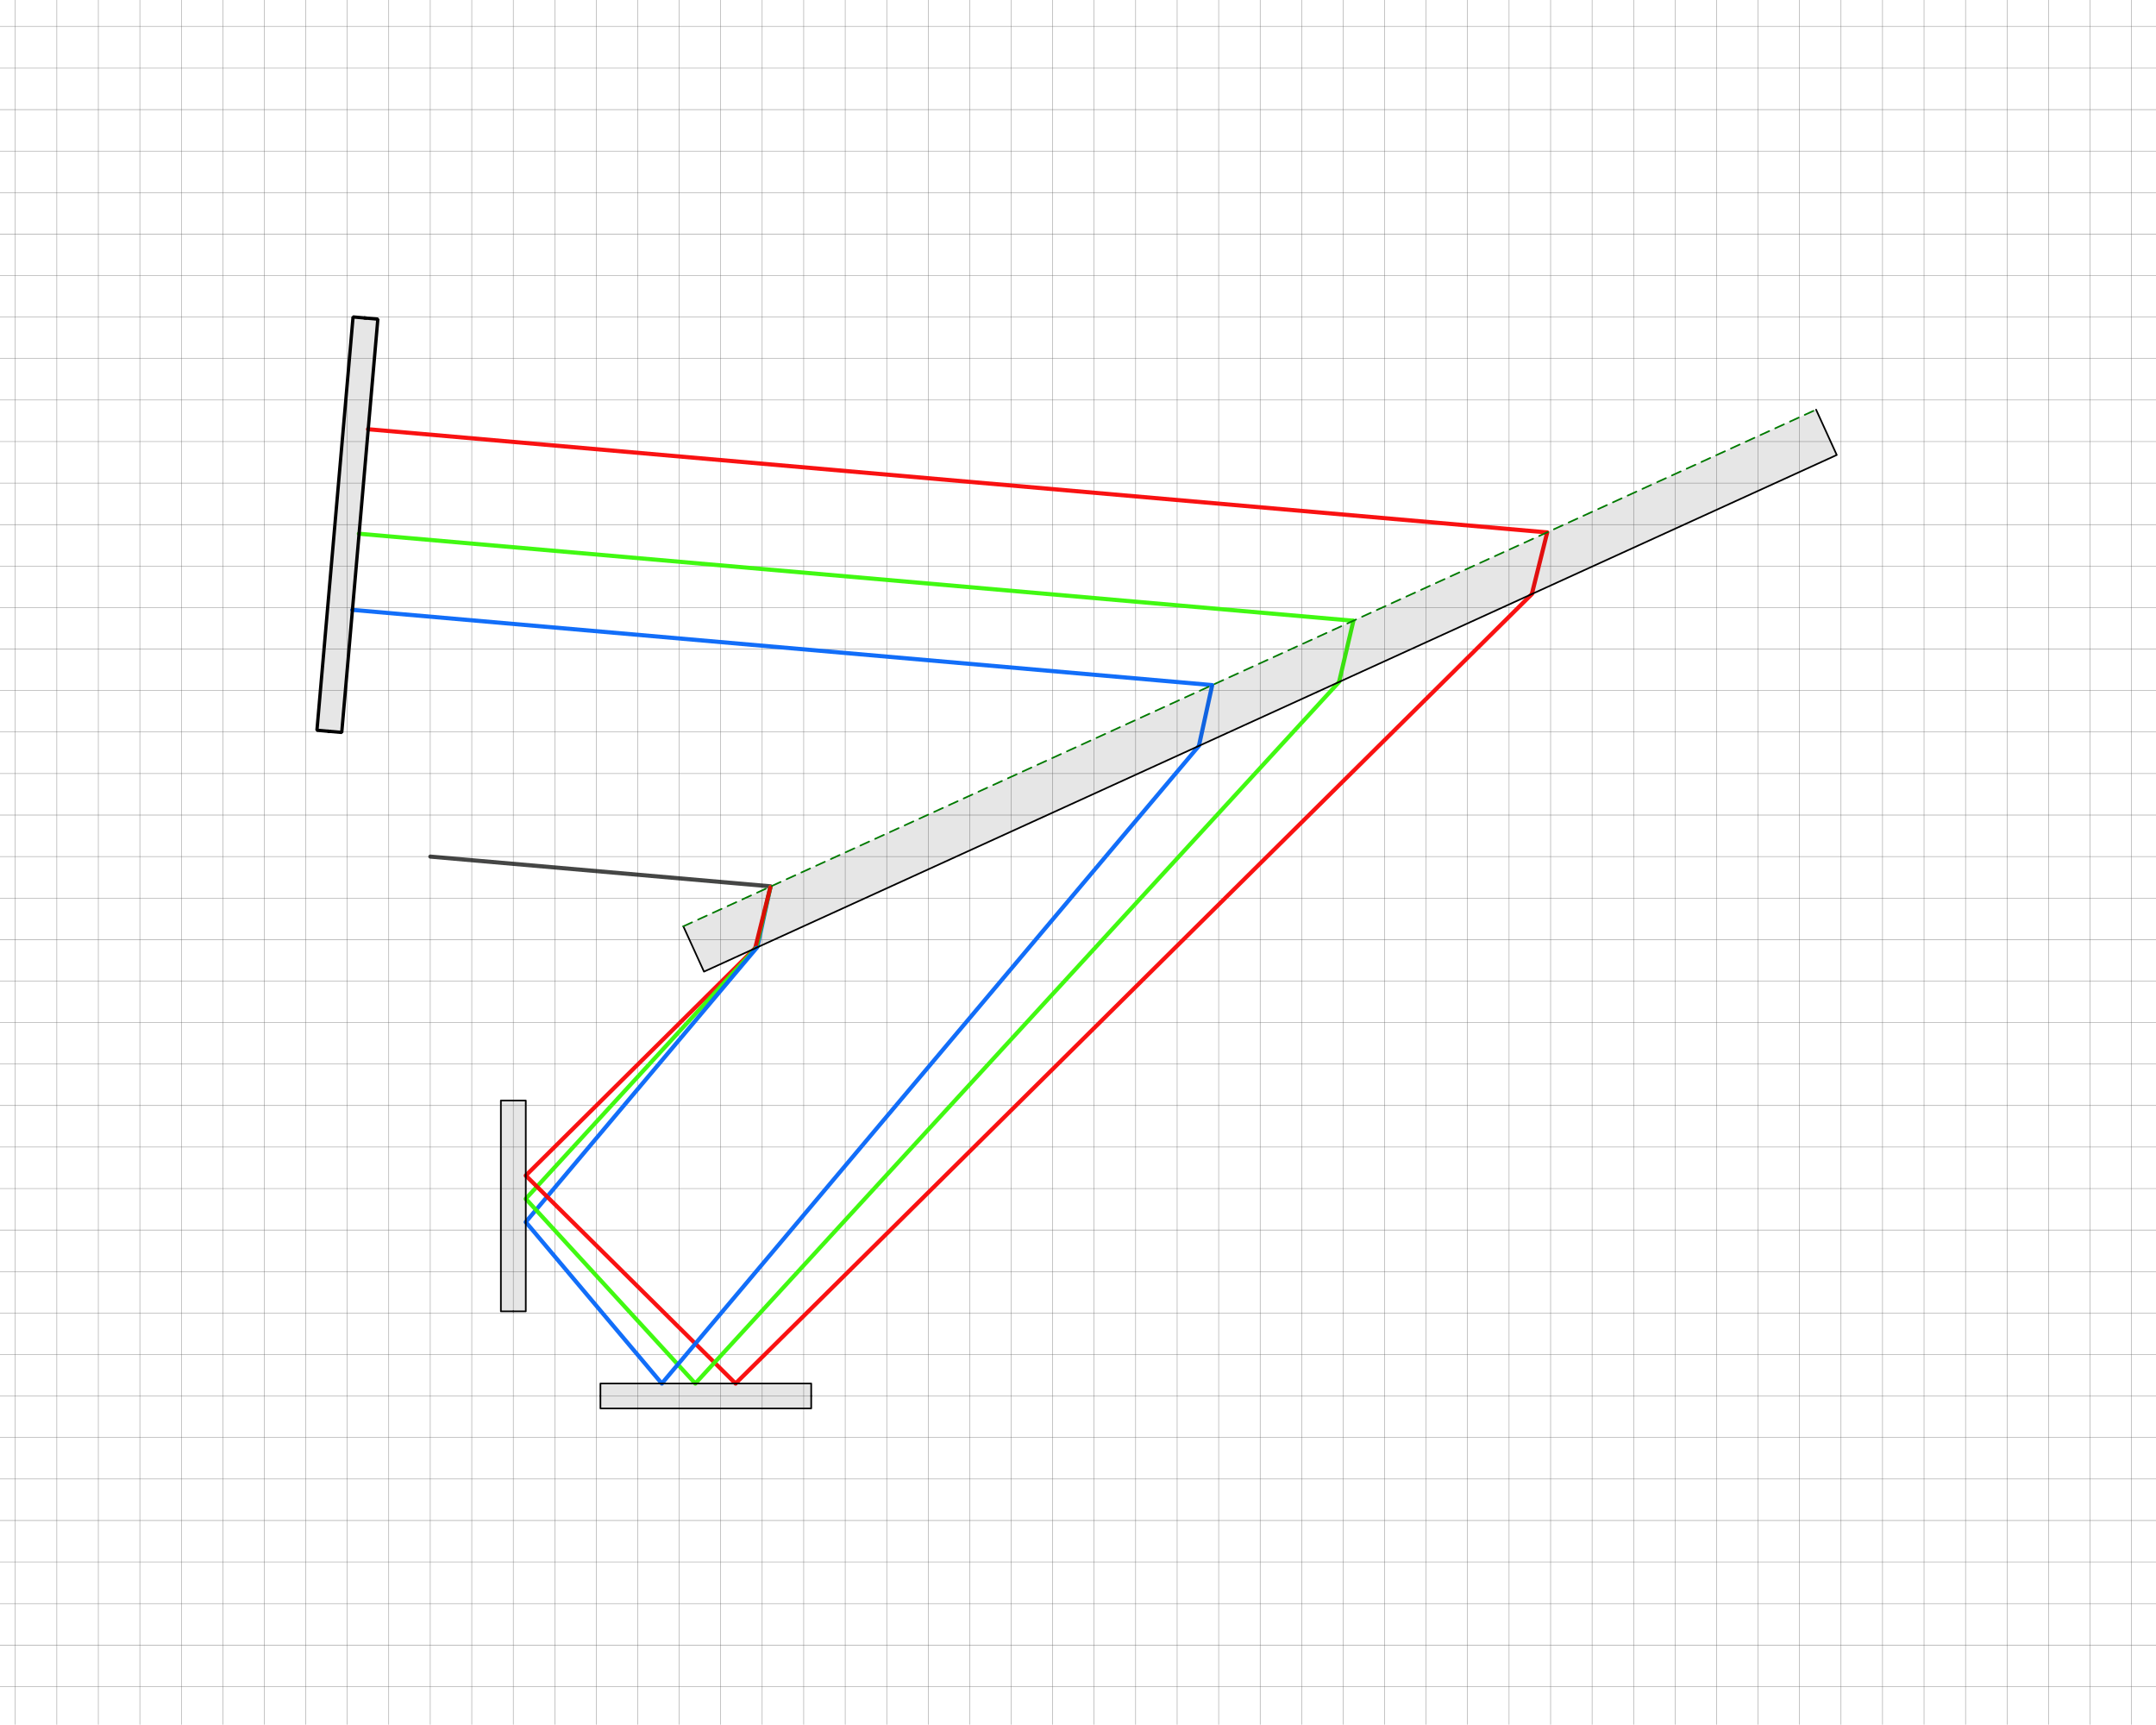 <?xml version="1.0" encoding="UTF-8" standalone="no"?>
<svg width="916.517mm" height="733.072mm"
 viewBox="0 0 2598 2078"
 xmlns="http://www.w3.org/2000/svg" xmlns:xlink="http://www.w3.org/1999/xlink"  version="1.2" baseProfile="tiny">
<title>Qt SVG Document</title>
<desc>Generated with Qt</desc>
<defs>
</defs>
<g fill="none" stroke="black" stroke-width="1" fill-rule="evenodd" stroke-linecap="square" stroke-linejoin="bevel" >

<g fill="none" stroke="#000000" stroke-opacity="1" stroke-width="1" stroke-linecap="square" stroke-linejoin="bevel" transform="matrix(1,0,0,1,0,0)"
font-family="MS Shell Dlg 2" font-size="8" font-weight="400" font-style="normal" 
>
</g>

<g fill="none" stroke="#646464" stroke-opacity="0.784" stroke-width="0.5" stroke-linecap="square" stroke-linejoin="bevel" transform="matrix(1,0,0,1,1018.48,1282.04)"
font-family="MS Shell Dlg 2" font-size="8" font-weight="400" font-style="normal" 
>
<polyline fill="none" vector-effect="none" points="-1050,-1282.33 -1050,796.145 " />
<polyline fill="none" vector-effect="none" points="-1000,-1282.33 -1000,796.145 " />
<polyline fill="none" vector-effect="none" points="-950,-1282.33 -950,796.145 " />
<polyline fill="none" vector-effect="none" points="-900,-1282.33 -900,796.145 " />
<polyline fill="none" vector-effect="none" points="-850,-1282.33 -850,796.145 " />
<polyline fill="none" vector-effect="none" points="-800,-1282.33 -800,796.145 " />
<polyline fill="none" vector-effect="none" points="-750,-1282.33 -750,796.145 " />
<polyline fill="none" vector-effect="none" points="-700,-1282.33 -700,796.145 " />
<polyline fill="none" vector-effect="none" points="-650,-1282.33 -650,796.145 " />
<polyline fill="none" vector-effect="none" points="-600,-1282.33 -600,796.145 " />
<polyline fill="none" vector-effect="none" points="-550,-1282.33 -550,796.145 " />
<polyline fill="none" vector-effect="none" points="-500,-1282.33 -500,796.145 " />
<polyline fill="none" vector-effect="none" points="-450,-1282.33 -450,796.145 " />
<polyline fill="none" vector-effect="none" points="-400,-1282.33 -400,796.145 " />
<polyline fill="none" vector-effect="none" points="-350,-1282.33 -350,796.145 " />
<polyline fill="none" vector-effect="none" points="-300,-1282.33 -300,796.145 " />
<polyline fill="none" vector-effect="none" points="-250,-1282.33 -250,796.145 " />
<polyline fill="none" vector-effect="none" points="-200,-1282.33 -200,796.145 " />
<polyline fill="none" vector-effect="none" points="-150,-1282.33 -150,796.145 " />
<polyline fill="none" vector-effect="none" points="-100,-1282.33 -100,796.145 " />
<polyline fill="none" vector-effect="none" points="-50,-1282.33 -50,796.145 " />
<polyline fill="none" vector-effect="none" points="0,-1282.33 0,796.145 " />
<polyline fill="none" vector-effect="none" points="50,-1282.33 50,796.145 " />
<polyline fill="none" vector-effect="none" points="100,-1282.33 100,796.145 " />
<polyline fill="none" vector-effect="none" points="150,-1282.33 150,796.145 " />
<polyline fill="none" vector-effect="none" points="200,-1282.33 200,796.145 " />
<polyline fill="none" vector-effect="none" points="250,-1282.33 250,796.145 " />
<polyline fill="none" vector-effect="none" points="300,-1282.33 300,796.145 " />
<polyline fill="none" vector-effect="none" points="350,-1282.33 350,796.145 " />
<polyline fill="none" vector-effect="none" points="400,-1282.33 400,796.145 " />
<polyline fill="none" vector-effect="none" points="450,-1282.33 450,796.145 " />
<polyline fill="none" vector-effect="none" points="500,-1282.33 500,796.145 " />
<polyline fill="none" vector-effect="none" points="550,-1282.33 550,796.145 " />
<polyline fill="none" vector-effect="none" points="600,-1282.33 600,796.145 " />
<polyline fill="none" vector-effect="none" points="650,-1282.33 650,796.145 " />
<polyline fill="none" vector-effect="none" points="700,-1282.33 700,796.145 " />
<polyline fill="none" vector-effect="none" points="750,-1282.33 750,796.145 " />
<polyline fill="none" vector-effect="none" points="800,-1282.33 800,796.145 " />
<polyline fill="none" vector-effect="none" points="850,-1282.33 850,796.145 " />
<polyline fill="none" vector-effect="none" points="900,-1282.33 900,796.145 " />
<polyline fill="none" vector-effect="none" points="950,-1282.33 950,796.145 " />
<polyline fill="none" vector-effect="none" points="1000,-1282.33 1000,796.145 " />
<polyline fill="none" vector-effect="none" points="1050,-1282.33 1050,796.145 " />
<polyline fill="none" vector-effect="none" points="1100,-1282.33 1100,796.145 " />
<polyline fill="none" vector-effect="none" points="1150,-1282.33 1150,796.145 " />
<polyline fill="none" vector-effect="none" points="1200,-1282.33 1200,796.145 " />
<polyline fill="none" vector-effect="none" points="1250,-1282.33 1250,796.145 " />
<polyline fill="none" vector-effect="none" points="1300,-1282.33 1300,796.145 " />
<polyline fill="none" vector-effect="none" points="1350,-1282.33 1350,796.145 " />
<polyline fill="none" vector-effect="none" points="1400,-1282.33 1400,796.145 " />
<polyline fill="none" vector-effect="none" points="1450,-1282.33 1450,796.145 " />
<polyline fill="none" vector-effect="none" points="1500,-1282.33 1500,796.145 " />
<polyline fill="none" vector-effect="none" points="1550,-1282.33 1550,796.145 " />
<polyline fill="none" vector-effect="none" points="-1018.71,-1300 1579.3,-1300 " />
<polyline fill="none" vector-effect="none" points="-1018.71,-1250 1579.3,-1250 " />
<polyline fill="none" vector-effect="none" points="-1018.71,-1200 1579.3,-1200 " />
<polyline fill="none" vector-effect="none" points="-1018.71,-1150 1579.3,-1150 " />
<polyline fill="none" vector-effect="none" points="-1018.71,-1100 1579.3,-1100 " />
<polyline fill="none" vector-effect="none" points="-1018.71,-1050 1579.3,-1050 " />
<polyline fill="none" vector-effect="none" points="-1018.71,-1000 1579.3,-1000 " />
<polyline fill="none" vector-effect="none" points="-1018.71,-950 1579.3,-950 " />
<polyline fill="none" vector-effect="none" points="-1018.71,-900 1579.3,-900 " />
<polyline fill="none" vector-effect="none" points="-1018.71,-850 1579.3,-850 " />
<polyline fill="none" vector-effect="none" points="-1018.71,-800 1579.3,-800 " />
<polyline fill="none" vector-effect="none" points="-1018.71,-750 1579.3,-750 " />
<polyline fill="none" vector-effect="none" points="-1018.71,-700 1579.3,-700 " />
<polyline fill="none" vector-effect="none" points="-1018.71,-650 1579.3,-650 " />
<polyline fill="none" vector-effect="none" points="-1018.71,-600 1579.3,-600 " />
<polyline fill="none" vector-effect="none" points="-1018.71,-550 1579.3,-550 " />
<polyline fill="none" vector-effect="none" points="-1018.71,-500 1579.3,-500 " />
<polyline fill="none" vector-effect="none" points="-1018.71,-450 1579.3,-450 " />
<polyline fill="none" vector-effect="none" points="-1018.71,-400 1579.3,-400 " />
<polyline fill="none" vector-effect="none" points="-1018.71,-350 1579.3,-350 " />
<polyline fill="none" vector-effect="none" points="-1018.71,-300 1579.3,-300 " />
<polyline fill="none" vector-effect="none" points="-1018.71,-250 1579.3,-250 " />
<polyline fill="none" vector-effect="none" points="-1018.71,-200 1579.3,-200 " />
<polyline fill="none" vector-effect="none" points="-1018.71,-150 1579.3,-150 " />
<polyline fill="none" vector-effect="none" points="-1018.71,-100 1579.3,-100 " />
<polyline fill="none" vector-effect="none" points="-1018.71,-50 1579.3,-50 " />
<polyline fill="none" vector-effect="none" points="-1018.71,0 1579.3,0 " />
<polyline fill="none" vector-effect="none" points="-1018.71,50 1579.3,50 " />
<polyline fill="none" vector-effect="none" points="-1018.71,100 1579.3,100 " />
<polyline fill="none" vector-effect="none" points="-1018.71,150 1579.3,150 " />
<polyline fill="none" vector-effect="none" points="-1018.71,200 1579.3,200 " />
<polyline fill="none" vector-effect="none" points="-1018.71,250 1579.3,250 " />
<polyline fill="none" vector-effect="none" points="-1018.71,300 1579.3,300 " />
<polyline fill="none" vector-effect="none" points="-1018.71,350 1579.3,350 " />
<polyline fill="none" vector-effect="none" points="-1018.71,400 1579.3,400 " />
<polyline fill="none" vector-effect="none" points="-1018.71,450 1579.3,450 " />
<polyline fill="none" vector-effect="none" points="-1018.71,500 1579.3,500 " />
<polyline fill="none" vector-effect="none" points="-1018.71,550 1579.3,550 " />
<polyline fill="none" vector-effect="none" points="-1018.71,600 1579.3,600 " />
<polyline fill="none" vector-effect="none" points="-1018.71,650 1579.3,650 " />
<polyline fill="none" vector-effect="none" points="-1018.71,700 1579.3,700 " />
<polyline fill="none" vector-effect="none" points="-1018.71,750 1579.3,750 " />
</g>

<g fill="none" stroke="#646464" stroke-opacity="0.784" stroke-width="0.5" stroke-linecap="square" stroke-linejoin="bevel" transform="matrix(0.996,0.087,-0.087,0.996,518.591,1032.1)"
font-family="MS Shell Dlg 2" font-size="8" font-weight="400" font-style="normal" 
>
</g>

<g fill="none" stroke="#010200" stroke-opacity="0.729" stroke-width="5" stroke-linecap="round" stroke-linejoin="round" transform="matrix(0.996,0.087,-0.087,0.996,518.591,1032.1)"
font-family="MS Shell Dlg 2" font-size="8" font-weight="400" font-style="normal" 
>
<polyline fill="none" vector-effect="none" points="0,0 411.64,8.52651e-14 " />
</g>

<g fill="none" stroke="#646464" stroke-opacity="0.784" stroke-width="0.5" stroke-linecap="square" stroke-linejoin="bevel" transform="matrix(0.996,0.087,-0.087,0.996,518.591,1032.1)"
font-family="MS Shell Dlg 2" font-size="8" font-weight="400" font-style="normal" 
>
</g>

<g fill="none" stroke="#646464" stroke-opacity="0.784" stroke-width="0.5" stroke-linecap="square" stroke-linejoin="bevel" transform="matrix(1,0,0,1,928.569,1067.96)"
font-family="MS Shell Dlg 2" font-size="8" font-weight="400" font-style="normal" 
>
</g>

<g fill="none" stroke="#0667f9" stroke-opacity="0.946" stroke-width="5" stroke-linecap="round" stroke-linejoin="round" transform="matrix(1,0,0,1,928.569,1067.96)"
font-family="MS Shell Dlg 2" font-size="8" font-weight="400" font-style="normal" 
>
<polyline fill="none" vector-effect="none" points="-0.213,0.977 -16.002,73.23 " />
</g>

<g fill="none" stroke="#646464" stroke-opacity="0.784" stroke-width="0.5" stroke-linecap="square" stroke-linejoin="bevel" transform="matrix(1,0,0,1,928.569,1067.96)"
font-family="MS Shell Dlg 2" font-size="8" font-weight="400" font-style="normal" 
>
</g>

<g fill="none" stroke="#646464" stroke-opacity="0.784" stroke-width="0.5" stroke-linecap="square" stroke-linejoin="bevel" transform="matrix(1,0,0,1,928.569,1067.96)"
font-family="MS Shell Dlg 2" font-size="8" font-weight="400" font-style="normal" 
>
</g>

<g fill="none" stroke="#37f906" stroke-opacity="0.946" stroke-width="5" stroke-linecap="round" stroke-linejoin="round" transform="matrix(1,0,0,1,928.569,1067.96)"
font-family="MS Shell Dlg 2" font-size="8" font-weight="400" font-style="normal" 
>
<polyline fill="none" vector-effect="none" points="-0.228,0.974 -17.257,73.801 " />
</g>

<g fill="none" stroke="#646464" stroke-opacity="0.784" stroke-width="0.5" stroke-linecap="square" stroke-linejoin="bevel" transform="matrix(1,0,0,1,928.569,1067.96)"
font-family="MS Shell Dlg 2" font-size="8" font-weight="400" font-style="normal" 
>
</g>

<g fill="none" stroke="#646464" stroke-opacity="0.784" stroke-width="0.5" stroke-linecap="square" stroke-linejoin="bevel" transform="matrix(1,0,0,1,928.569,1067.96)"
font-family="MS Shell Dlg 2" font-size="8" font-weight="400" font-style="normal" 
>
</g>

<g fill="none" stroke="#f90606" stroke-opacity="0.946" stroke-width="5" stroke-linecap="round" stroke-linejoin="round" transform="matrix(1,0,0,1,928.569,1067.96)"
font-family="MS Shell Dlg 2" font-size="8" font-weight="400" font-style="normal" 
>
<polyline fill="none" vector-effect="none" points="-0.242,0.97 -18.555,74.393 " />
</g>

<g fill="none" stroke="#646464" stroke-opacity="0.784" stroke-width="0.5" stroke-linecap="square" stroke-linejoin="bevel" transform="matrix(1,0,0,1,928.569,1067.96)"
font-family="MS Shell Dlg 2" font-size="8" font-weight="400" font-style="normal" 
>
</g>

<g fill="none" stroke="#646464" stroke-opacity="0.784" stroke-width="0.5" stroke-linecap="square" stroke-linejoin="bevel" transform="matrix(1,0,0,1,910.018,1142.34)"
font-family="MS Shell Dlg 2" font-size="8" font-weight="400" font-style="normal" 
>
</g>

<g fill="none" stroke="#f90606" stroke-opacity="0.946" stroke-width="5" stroke-linecap="round" stroke-linejoin="round" transform="matrix(1,0,0,1,910.018,1142.34)"
font-family="MS Shell Dlg 2" font-size="8" font-weight="400" font-style="normal" 
>
<polyline fill="none" vector-effect="none" points="-0.71,0.704 -276.518,274.095 " />
</g>

<g fill="none" stroke="#646464" stroke-opacity="0.784" stroke-width="0.5" stroke-linecap="square" stroke-linejoin="bevel" transform="matrix(1,0,0,1,910.018,1142.34)"
font-family="MS Shell Dlg 2" font-size="8" font-weight="400" font-style="normal" 
>
</g>

<g fill="none" stroke="#646464" stroke-opacity="0.784" stroke-width="0.5" stroke-linecap="square" stroke-linejoin="bevel" transform="matrix(1,0,0,1,911.316,1141.75)"
font-family="MS Shell Dlg 2" font-size="8" font-weight="400" font-style="normal" 
>
</g>

<g fill="none" stroke="#37f906" stroke-opacity="0.946" stroke-width="5" stroke-linecap="round" stroke-linejoin="round" transform="matrix(1,0,0,1,911.316,1141.75)"
font-family="MS Shell Dlg 2" font-size="8" font-weight="400" font-style="normal" 
>
<polyline fill="none" vector-effect="none" points="-0.676,0.737 -277.816,302.701 " />
</g>

<g fill="none" stroke="#646464" stroke-opacity="0.784" stroke-width="0.5" stroke-linecap="square" stroke-linejoin="bevel" transform="matrix(1,0,0,1,911.316,1141.75)"
font-family="MS Shell Dlg 2" font-size="8" font-weight="400" font-style="normal" 
>
</g>

<g fill="none" stroke="#646464" stroke-opacity="0.784" stroke-width="0.5" stroke-linecap="square" stroke-linejoin="bevel" transform="matrix(1,0,0,1,912.571,1141.18)"
font-family="MS Shell Dlg 2" font-size="8" font-weight="400" font-style="normal" 
>
</g>

<g fill="none" stroke="#0667f9" stroke-opacity="0.946" stroke-width="5" stroke-linecap="round" stroke-linejoin="round" transform="matrix(1,0,0,1,912.571,1141.18)"
font-family="MS Shell Dlg 2" font-size="8" font-weight="400" font-style="normal" 
>
<polyline fill="none" vector-effect="none" points="-0.644,0.765 -279.071,331.268 " />
</g>

<g fill="none" stroke="#646464" stroke-opacity="0.784" stroke-width="0.5" stroke-linecap="square" stroke-linejoin="bevel" transform="matrix(1,0,0,1,912.571,1141.18)"
font-family="MS Shell Dlg 2" font-size="8" font-weight="400" font-style="normal" 
>
</g>

<g fill="none" stroke="#646464" stroke-opacity="0.784" stroke-width="0.5" stroke-linecap="square" stroke-linejoin="bevel" transform="matrix(1,0,0,1,633.564,1472.37)"
font-family="MS Shell Dlg 2" font-size="8" font-weight="400" font-style="normal" 
>
</g>

<g fill="none" stroke="#0667f9" stroke-opacity="0.946" stroke-width="5" stroke-linecap="round" stroke-linejoin="round" transform="matrix(1,0,0,1,633.564,1472.37)"
font-family="MS Shell Dlg 2" font-size="8" font-weight="400" font-style="normal" 
>
<polyline fill="none" vector-effect="none" points="0.644,0.765 163.959,194.626 " />
</g>

<g fill="none" stroke="#646464" stroke-opacity="0.784" stroke-width="0.5" stroke-linecap="square" stroke-linejoin="bevel" transform="matrix(1,0,0,1,633.564,1472.37)"
font-family="MS Shell Dlg 2" font-size="8" font-weight="400" font-style="normal" 
>
</g>

<g fill="none" stroke="#646464" stroke-opacity="0.784" stroke-width="0.5" stroke-linecap="square" stroke-linejoin="bevel" transform="matrix(1,0,0,1,633.564,1444.38)"
font-family="MS Shell Dlg 2" font-size="8" font-weight="400" font-style="normal" 
>
</g>

<g fill="none" stroke="#37f906" stroke-opacity="0.946" stroke-width="5" stroke-linecap="round" stroke-linejoin="round" transform="matrix(1,0,0,1,633.564,1444.38)"
font-family="MS Shell Dlg 2" font-size="8" font-weight="400" font-style="normal" 
>
<polyline fill="none" vector-effect="none" points="0.676,0.737 204.319,222.621 " />
</g>

<g fill="none" stroke="#646464" stroke-opacity="0.784" stroke-width="0.5" stroke-linecap="square" stroke-linejoin="bevel" transform="matrix(1,0,0,1,633.564,1444.38)"
font-family="MS Shell Dlg 2" font-size="8" font-weight="400" font-style="normal" 
>
</g>

<g fill="none" stroke="#646464" stroke-opacity="0.784" stroke-width="0.5" stroke-linecap="square" stroke-linejoin="bevel" transform="matrix(1,0,0,1,633.564,1416.37)"
font-family="MS Shell Dlg 2" font-size="8" font-weight="400" font-style="normal" 
>
</g>

<g fill="none" stroke="#f90606" stroke-opacity="0.946" stroke-width="5" stroke-linecap="round" stroke-linejoin="round" transform="matrix(1,0,0,1,633.564,1416.37)"
font-family="MS Shell Dlg 2" font-size="8" font-weight="400" font-style="normal" 
>
<polyline fill="none" vector-effect="none" points="0.71,0.704 252.851,250.636 " />
</g>

<g fill="none" stroke="#646464" stroke-opacity="0.784" stroke-width="0.5" stroke-linecap="square" stroke-linejoin="bevel" transform="matrix(1,0,0,1,633.564,1416.37)"
font-family="MS Shell Dlg 2" font-size="8" font-weight="400" font-style="normal" 
>
</g>

<g fill="none" stroke="#646464" stroke-opacity="0.784" stroke-width="0.5" stroke-linecap="square" stroke-linejoin="bevel" transform="matrix(1,0,0,1,886.357,1666.95)"
font-family="MS Shell Dlg 2" font-size="8" font-weight="400" font-style="normal" 
>
</g>

<g fill="none" stroke="#f90606" stroke-opacity="0.946" stroke-width="5" stroke-linecap="round" stroke-linejoin="round" transform="matrix(1,0,0,1,886.357,1666.95)"
font-family="MS Shell Dlg 2" font-size="8" font-weight="400" font-style="normal" 
>
<polyline fill="none" vector-effect="none" points="0.71,-0.704 959.728,-951.318 " />
</g>

<g fill="none" stroke="#646464" stroke-opacity="0.784" stroke-width="0.5" stroke-linecap="square" stroke-linejoin="bevel" transform="matrix(1,0,0,1,886.357,1666.95)"
font-family="MS Shell Dlg 2" font-size="8" font-weight="400" font-style="normal" 
>
</g>

<g fill="none" stroke="#646464" stroke-opacity="0.784" stroke-width="0.5" stroke-linecap="square" stroke-linejoin="bevel" transform="matrix(1,0,0,1,837.836,1666.95)"
font-family="MS Shell Dlg 2" font-size="8" font-weight="400" font-style="normal" 
>
</g>

<g fill="none" stroke="#37f906" stroke-opacity="0.946" stroke-width="5" stroke-linecap="round" stroke-linejoin="round" transform="matrix(1,0,0,1,837.836,1666.95)"
font-family="MS Shell Dlg 2" font-size="8" font-weight="400" font-style="normal" 
>
<polyline fill="none" vector-effect="none" points="0.676,-0.737 775.941,-845.444 " />
</g>

<g fill="none" stroke="#646464" stroke-opacity="0.784" stroke-width="0.5" stroke-linecap="square" stroke-linejoin="bevel" transform="matrix(1,0,0,1,837.836,1666.95)"
font-family="MS Shell Dlg 2" font-size="8" font-weight="400" font-style="normal" 
>
</g>

<g fill="none" stroke="#646464" stroke-opacity="0.784" stroke-width="0.5" stroke-linecap="square" stroke-linejoin="bevel" transform="matrix(1,0,0,1,797.486,1666.95)"
font-family="MS Shell Dlg 2" font-size="8" font-weight="400" font-style="normal" 
>
</g>

<g fill="none" stroke="#0667f9" stroke-opacity="0.946" stroke-width="5" stroke-linecap="round" stroke-linejoin="round" transform="matrix(1,0,0,1,797.486,1666.95)"
font-family="MS Shell Dlg 2" font-size="8" font-weight="400" font-style="normal" 
>
<polyline fill="none" vector-effect="none" points="0.644,-0.765 647.377,-768.461 " />
</g>

<g fill="none" stroke="#646464" stroke-opacity="0.784" stroke-width="0.5" stroke-linecap="square" stroke-linejoin="bevel" transform="matrix(1,0,0,1,797.486,1666.95)"
font-family="MS Shell Dlg 2" font-size="8" font-weight="400" font-style="normal" 
>
</g>

<g fill="none" stroke="#646464" stroke-opacity="0.784" stroke-width="0.5" stroke-linecap="square" stroke-linejoin="bevel" transform="matrix(1,0,0,1,1444.71,898.666)"
font-family="MS Shell Dlg 2" font-size="8" font-weight="400" font-style="normal" 
>
</g>

<g fill="none" stroke="#0667f9" stroke-opacity="0.946" stroke-width="5" stroke-linecap="round" stroke-linejoin="round" transform="matrix(1,0,0,1,1444.71,898.666)"
font-family="MS Shell Dlg 2" font-size="8" font-weight="400" font-style="normal" 
>
<polyline fill="none" vector-effect="none" points="0.213,-0.977 16.002,-73.23 " />
</g>

<g fill="none" stroke="#646464" stroke-opacity="0.784" stroke-width="0.5" stroke-linecap="square" stroke-linejoin="bevel" transform="matrix(1,0,0,1,1444.71,898.666)"
font-family="MS Shell Dlg 2" font-size="8" font-weight="400" font-style="normal" 
>
</g>

<g fill="none" stroke="#646464" stroke-opacity="0.784" stroke-width="0.5" stroke-linecap="square" stroke-linejoin="bevel" transform="matrix(1,0,0,1,1613.6,821.701)"
font-family="MS Shell Dlg 2" font-size="8" font-weight="400" font-style="normal" 
>
</g>

<g fill="none" stroke="#37f906" stroke-opacity="0.946" stroke-width="5" stroke-linecap="round" stroke-linejoin="round" transform="matrix(1,0,0,1,1613.6,821.701)"
font-family="MS Shell Dlg 2" font-size="8" font-weight="400" font-style="normal" 
>
<polyline fill="none" vector-effect="none" points="0.228,-0.974 17.257,-73.801 " />
</g>

<g fill="none" stroke="#646464" stroke-opacity="0.784" stroke-width="0.5" stroke-linecap="square" stroke-linejoin="bevel" transform="matrix(1,0,0,1,1613.6,821.701)"
font-family="MS Shell Dlg 2" font-size="8" font-weight="400" font-style="normal" 
>
</g>

<g fill="none" stroke="#646464" stroke-opacity="0.784" stroke-width="0.5" stroke-linecap="square" stroke-linejoin="bevel" transform="matrix(1,0,0,1,1845.86,715.851)"
font-family="MS Shell Dlg 2" font-size="8" font-weight="400" font-style="normal" 
>
</g>

<g fill="none" stroke="#f90606" stroke-opacity="0.946" stroke-width="5" stroke-linecap="round" stroke-linejoin="round" transform="matrix(1,0,0,1,1845.86,715.851)"
font-family="MS Shell Dlg 2" font-size="8" font-weight="400" font-style="normal" 
>
<polyline fill="none" vector-effect="none" points="0.242,-0.97 18.555,-74.393 " />
</g>

<g fill="none" stroke="#646464" stroke-opacity="0.784" stroke-width="0.5" stroke-linecap="square" stroke-linejoin="bevel" transform="matrix(1,0,0,1,1845.86,715.851)"
font-family="MS Shell Dlg 2" font-size="8" font-weight="400" font-style="normal" 
>
</g>

<g fill="none" stroke="#646464" stroke-opacity="0.784" stroke-width="0.5" stroke-linecap="square" stroke-linejoin="bevel" transform="matrix(1,0,0,1,1864.42,641.475)"
font-family="MS Shell Dlg 2" font-size="8" font-weight="400" font-style="normal" 
>
</g>

<g fill="none" stroke="#f90606" stroke-opacity="0.946" stroke-width="5" stroke-linecap="round" stroke-linejoin="round" transform="matrix(1,0,0,1,1864.42,641.475)"
font-family="MS Shell Dlg 2" font-size="8" font-weight="400" font-style="normal" 
>
<polyline fill="none" vector-effect="none" points="-0.996,-0.087 -1421.01,-124.323 " />
</g>

<g fill="none" stroke="#646464" stroke-opacity="0.784" stroke-width="0.5" stroke-linecap="square" stroke-linejoin="bevel" transform="matrix(1,0,0,1,1864.42,641.475)"
font-family="MS Shell Dlg 2" font-size="8" font-weight="400" font-style="normal" 
>
</g>

<g fill="none" stroke="#646464" stroke-opacity="0.784" stroke-width="0.5" stroke-linecap="square" stroke-linejoin="bevel" transform="matrix(1,0,0,1,1630.85,747.916)"
font-family="MS Shell Dlg 2" font-size="8" font-weight="400" font-style="normal" 
>
</g>

<g fill="none" stroke="#37f906" stroke-opacity="0.946" stroke-width="5" stroke-linecap="round" stroke-linejoin="round" transform="matrix(1,0,0,1,1630.85,747.916)"
font-family="MS Shell Dlg 2" font-size="8" font-weight="400" font-style="normal" 
>
<polyline fill="none" vector-effect="none" points="-0.996,-0.087 -1198.41,-104.848 " />
</g>

<g fill="none" stroke="#646464" stroke-opacity="0.784" stroke-width="0.5" stroke-linecap="square" stroke-linejoin="bevel" transform="matrix(1,0,0,1,1630.85,747.916)"
font-family="MS Shell Dlg 2" font-size="8" font-weight="400" font-style="normal" 
>
</g>

<g fill="none" stroke="#646464" stroke-opacity="0.784" stroke-width="0.5" stroke-linecap="square" stroke-linejoin="bevel" transform="matrix(1,0,0,1,1460.71,825.453)"
font-family="MS Shell Dlg 2" font-size="8" font-weight="400" font-style="normal" 
>
</g>

<g fill="none" stroke="#0667f9" stroke-opacity="0.946" stroke-width="5" stroke-linecap="round" stroke-linejoin="round" transform="matrix(1,0,0,1,1460.71,825.453)"
font-family="MS Shell Dlg 2" font-size="8" font-weight="400" font-style="normal" 
>
<polyline fill="none" vector-effect="none" points="-0.996,-0.087 -1036.26,-90.661 " />
</g>

<g fill="none" stroke="#646464" stroke-opacity="0.784" stroke-width="0.5" stroke-linecap="square" stroke-linejoin="bevel" transform="matrix(1,0,0,1,1460.71,825.453)"
font-family="MS Shell Dlg 2" font-size="8" font-weight="400" font-style="normal" 
>
</g>

<g fill="none" stroke="#646464" stroke-opacity="0.784" stroke-width="0.5" stroke-linecap="square" stroke-linejoin="bevel" transform="matrix(0.415,0.91,-0.91,0.415,1518.36,832.142)"
font-family="MS Shell Dlg 2" font-size="8" font-weight="400" font-style="normal" 
>
</g>

<g fill="none" stroke="#000000" stroke-opacity="1" stroke-width="2" stroke-linecap="round" stroke-linejoin="round" transform="matrix(0.415,0.91,-0.91,0.415,1518.36,832.142)"
font-family="MS Shell Dlg 2" font-size="8" font-weight="400" font-style="normal" 
>
<path vector-effect="none" fill-rule="evenodd" d="M-30,750 L30,750 L30,-750 L-30,-750"/>
</g>

<g fill="none" stroke="#008000" stroke-opacity="1" stroke-dasharray="11.539,8" stroke-dashoffset="0" stroke-width="2" stroke-linecap="round" stroke-linejoin="bevel" transform="matrix(0.415,0.91,-0.91,0.415,1518.36,832.142)"
font-family="MS Shell Dlg 2" font-size="8" font-weight="400" font-style="normal" 
>
<path vector-effect="none" fill-rule="evenodd" d="M-30,750 L-30,-750"/>
</g>

<g fill="#000000" fill-opacity="0.098" stroke="none" transform="matrix(0.415,0.91,-0.91,0.415,1518.36,832.142)"
font-family="MS Shell Dlg 2" font-size="8" font-weight="400" font-style="normal" 
>
<path vector-effect="none" fill-rule="evenodd" d="M-30,750 L30,750 L30,-750 L-30,-750 L-30,750 L-30,-750"/>
</g>

<g fill="none" stroke="#646464" stroke-opacity="0.784" stroke-width="0.5" stroke-linecap="square" stroke-linejoin="bevel" transform="matrix(0.415,0.91,-0.91,0.415,1518.36,832.142)"
font-family="MS Shell Dlg 2" font-size="8" font-weight="400" font-style="normal" 
>
</g>

<g fill="none" stroke="#646464" stroke-opacity="0.784" stroke-width="0.5" stroke-linecap="square" stroke-linejoin="bevel" transform="matrix(-1,0,0,-1,618.568,1453)"
font-family="MS Shell Dlg 2" font-size="8" font-weight="400" font-style="normal" 
>
</g>

<g fill="none" stroke="#000000" stroke-opacity="1" stroke-width="2" stroke-linecap="round" stroke-linejoin="round" transform="matrix(-1,0,0,-1,618.568,1453)"
font-family="MS Shell Dlg 2" font-size="8" font-weight="400" font-style="normal" 
>
<path vector-effect="none" fill-rule="evenodd" d="M0,127 L15,127 L15,-127 L0,-127"/>
<path vector-effect="none" fill-rule="evenodd" d="M0,127 L-15,127 L-15,-127 L0,-127"/>
</g>

<g fill="#000000" fill-opacity="0.098" stroke="none" transform="matrix(-1,0,0,-1,618.568,1453)"
font-family="MS Shell Dlg 2" font-size="8" font-weight="400" font-style="normal" 
>
<path vector-effect="none" fill-rule="evenodd" d="M0,127 L15,127 L15,-127 L0,-127 L0,127 L-15,127 L-15,-127 L0,-127"/>
</g>

<g fill="none" stroke="#646464" stroke-opacity="0.784" stroke-width="0.5" stroke-linecap="square" stroke-linejoin="bevel" transform="matrix(-1,0,0,-1,618.568,1453)"
font-family="MS Shell Dlg 2" font-size="8" font-weight="400" font-style="normal" 
>
</g>

<g fill="none" stroke="#646464" stroke-opacity="0.784" stroke-width="0.5" stroke-linecap="square" stroke-linejoin="bevel" transform="matrix(0,1,-1,0,850.514,1681.95)"
font-family="MS Shell Dlg 2" font-size="8" font-weight="400" font-style="normal" 
>
</g>

<g fill="none" stroke="#000000" stroke-opacity="1" stroke-width="2" stroke-linecap="round" stroke-linejoin="round" transform="matrix(0,1,-1,0,850.514,1681.95)"
font-family="MS Shell Dlg 2" font-size="8" font-weight="400" font-style="normal" 
>
<path vector-effect="none" fill-rule="evenodd" d="M0,127 L15,127 L15,-127 L0,-127"/>
<path vector-effect="none" fill-rule="evenodd" d="M0,127 L-15,127 L-15,-127 L0,-127"/>
</g>

<g fill="#000000" fill-opacity="0.098" stroke="none" transform="matrix(0,1,-1,0,850.514,1681.95)"
font-family="MS Shell Dlg 2" font-size="8" font-weight="400" font-style="normal" 
>
<path vector-effect="none" fill-rule="evenodd" d="M0,127 L15,127 L15,-127 L0,-127 L0,127 L-15,127 L-15,-127 L0,-127"/>
</g>

<g fill="none" stroke="#646464" stroke-opacity="0.784" stroke-width="0.5" stroke-linecap="square" stroke-linejoin="bevel" transform="matrix(0,1,-1,0,850.514,1681.95)"
font-family="MS Shell Dlg 2" font-size="8" font-weight="400" font-style="normal" 
>
</g>

<g fill="none" stroke="#646464" stroke-opacity="0.784" stroke-width="0.5" stroke-linecap="square" stroke-linejoin="bevel" transform="matrix(0.996,0.087,-0.087,0.996,418.614,632.189)"
font-family="MS Shell Dlg 2" font-size="8" font-weight="400" font-style="normal" 
>
</g>

<g fill="none" stroke="#000000" stroke-opacity="1" stroke-width="4" stroke-linecap="square" stroke-linejoin="bevel" transform="matrix(0.996,0.087,-0.087,0.996,418.614,632.189)"
font-family="MS Shell Dlg 2" font-size="8" font-weight="400" font-style="normal" 
>
<path vector-effect="none" fill-rule="evenodd" d="M0,250 L15,250 L15,-250 L0,-250"/>
<path vector-effect="none" fill-rule="evenodd" d="M0,250 L-15,250 L-15,-250 L0,-250"/>
</g>

<g fill="#000000" fill-opacity="0.098" stroke="none" transform="matrix(0.996,0.087,-0.087,0.996,418.614,632.189)"
font-family="MS Shell Dlg 2" font-size="8" font-weight="400" font-style="normal" 
>
<path vector-effect="none" fill-rule="evenodd" d="M0,250 L15,250 L15,-250 L0,-250 L0,250 L-15,250 L-15,-250 L0,-250"/>
</g>

<g fill="none" stroke="#646464" stroke-opacity="0.784" stroke-width="0.5" stroke-linecap="square" stroke-linejoin="bevel" transform="matrix(0.996,0.087,-0.087,0.996,418.614,632.189)"
font-family="MS Shell Dlg 2" font-size="8" font-weight="400" font-style="normal" 
>
</g>

<g fill="none" stroke="#000000" stroke-opacity="1" stroke-width="1" stroke-linecap="square" stroke-linejoin="bevel" transform="matrix(1,0,0,1,0,0)"
font-family="MS Shell Dlg 2" font-size="8" font-weight="400" font-style="normal" 
>
</g>
</g>
</svg>
